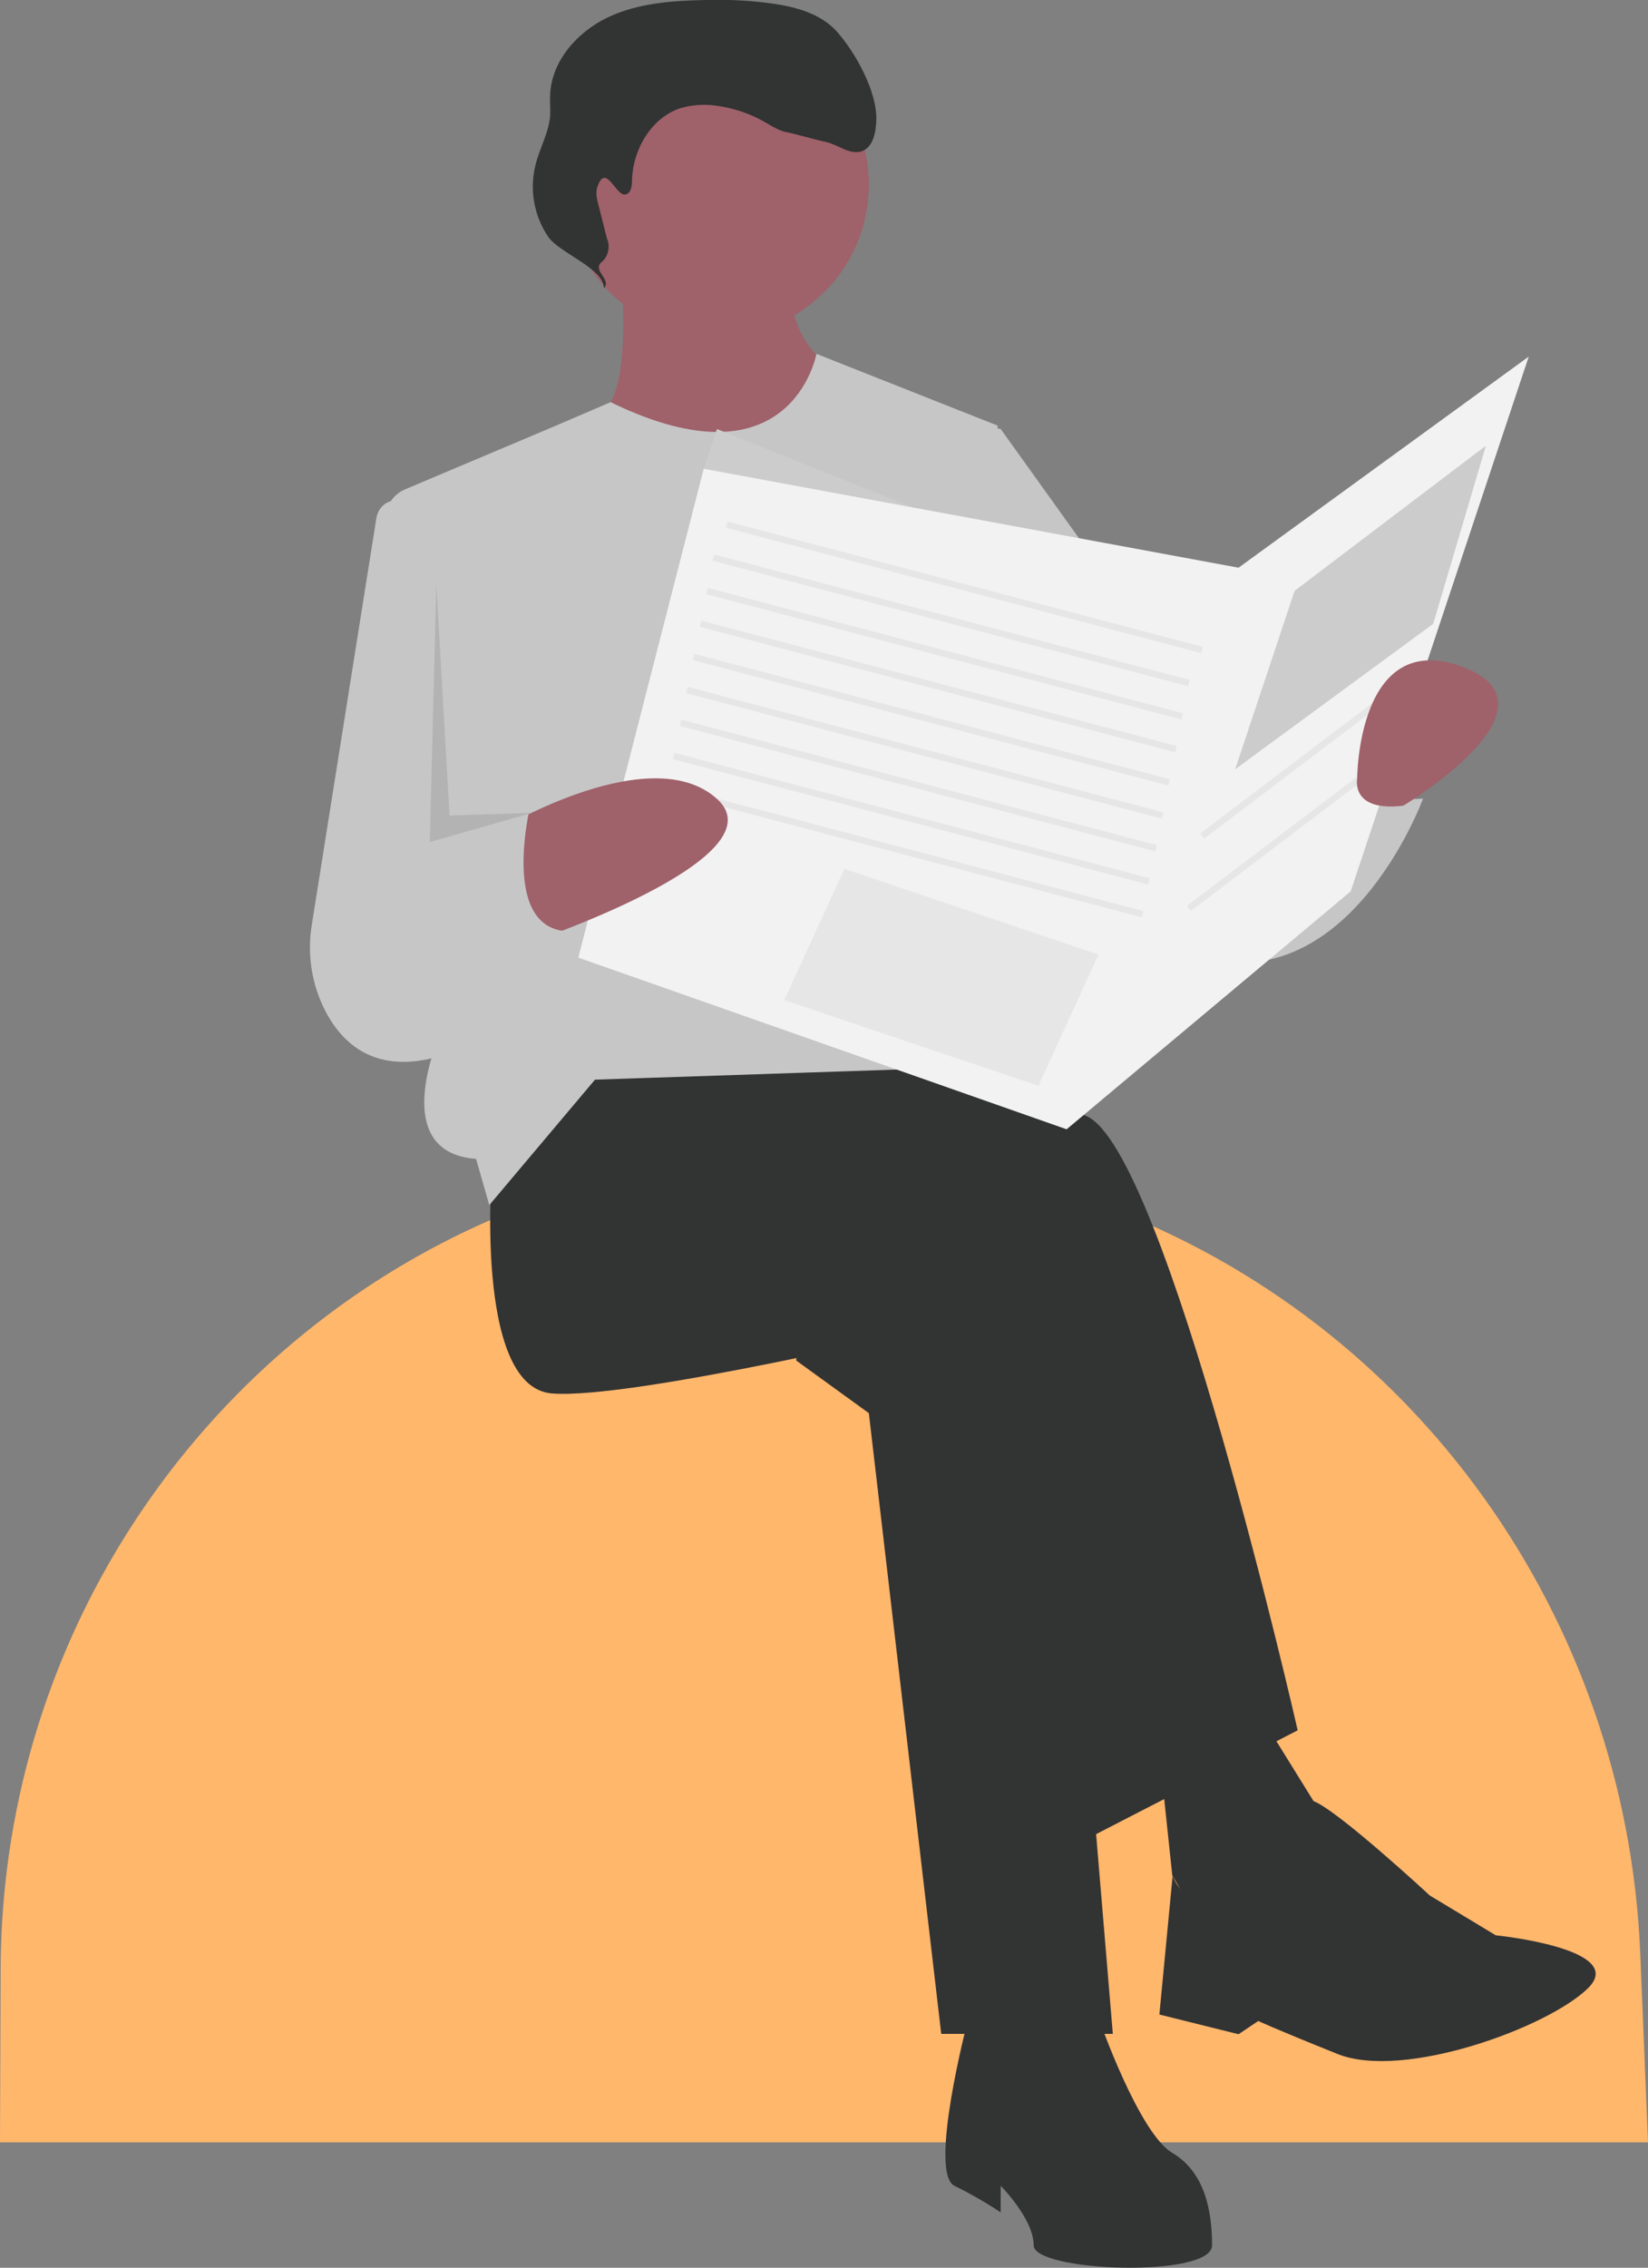 <?xml version="1.0" encoding="utf-8"?>
<!-- Generator: Adobe Illustrator 24.2.3, SVG Export Plug-In . SVG Version: 6.00 Build 0)  -->
<svg version="1.1" id="a751cec9-7d0e-4c8a-a2d9-3a6c65a20454"
	 xmlns="http://www.w3.org/2000/svg" xmlns:xlink="http://www.w3.org/1999/xlink" x="0px" y="0px" viewBox="0 0 485 667.1"
	 style="enable-background:new 0 0 485 667.1;" xml:space="preserve">
<rect x="0" y="0" width="485" height="667.1" fill="#808080" stroke="none"/>
<style type="text/css">
	.st0{fill:#FFB76C;}
	.st1{fill:#323333;}
	.st2{fill:#9F616A;}
	.st3{fill:#C6C6C6;}
	.st4{fill:#CCCCCC;}
	.st5{fill:#F2F2F2;}
	.st6{fill:#E6E6E6;}
	.st7{opacity:0.1;enable-background:new    ;}
</style>
<path class="st0" d="M485,630.2H0l0.2-51.4c0.6-130.1,104.4-237.3,234.5-239.5c1.4,0,2.8,0,4.2,0l0,0c29.3,0,58.3,5.2,85.8,15.4
	c92.1,34.3,153.8,121.4,158,219.5L485,630.2z"/>
<polygon class="st1" points="234.3,400.2 255.7,415.7 277,598.3 327.5,598.3 310.1,390.5 240.1,363.3 "/>
<path class="st1" d="M144.9,341.9c0,0-5.8,66.1,17.5,68s112.7-19.4,112.7-19.4L317.8,542l64.1-33c0,0-38.9-171-62.2-180.7
	s-101-29.1-101-29.1l-56.3,9.7L144.9,341.9z"/>
<path class="st1" d="M284.8,594.4c0,0-11.7,44.7-3.9,48.6c4.7,2.3,9.2,4.9,13.6,7.8V643c0,0,9.7,9.7,9.7,17.5s52.5,9.7,52.5,0
	s-1.9-21.4-11.7-27.2s-21.4-38.9-21.4-38.9L284.8,594.4z"/>
<polygon class="st1" points="341.1,514.8 345,551.7 358.6,575 391.7,538.1 366.4,497.3 "/>
<path class="st1" d="M372.2,551.7c0,0,7.2-24.5,14.3-21.9s34.3,27.8,34.3,27.8l19.4,11.7c0,0,38.9,3.9,27.2,15.5
	S413,612,393.6,604.2s-23.3-9.7-23.3-9.7l-5.8,3.9l-23.3-5.8l3.9-40.8C345,551.7,350.9,569.2,372.2,551.7z"/>
<circle class="st2" cx="211" cy="54.3" r="44.7"/>
<path class="st2" d="M182.8,80.6c0,0,3.9,40.8-7.8,40.8s1.9,50.5,33,50.5s42.7-60.2,42.7-60.2s-21.4-7.8-17.5-33
	S182.8,80.6,182.8,80.6z"/>
<path class="st3" d="M179.7,118.3l-16.3,7L119.1,144c-3.7,1.6-5.9,5.3-5.4,9.3L130.4,302c0,0-17.5,36.9,9.7,38.9l3.9,13.6l31.1-36.9
	l116.6-3.9l1.9-188.5l-53.3-21.1C240.2,104.2,233,144.3,179.7,118.3z"/>
<path class="st3" d="M125.5,149.5l-7.2-2.1c-3.1-0.9-6.4,0.9-7.3,4.1c-0.1,0.2-0.1,0.5-0.2,0.7l-19,119.6
	c-1.5,8.9-0.1,17.9,4.1,25.9c5.9,11.1,18.1,21.3,43.2,9.2l17.5-126.3L125.5,149.5z"/>
<path class="st3" d="M271.2,122.3l23.3,3.9l64.1,89.4l5.8,15.5l36.9-11.7c0,0-1.9,17.5,17.5,15.5c0,0-23.3,64.1-71.9,44.7
	s-64-77.6-64-77.6L271.2,122.3z"/>
<polygon class="st4" points="298.4,161.2 211,126.2 207.1,137.9 247.9,172.9 "/>
<path class="st1" d="M184.1,57.2c1.7-0.4,1.9-2.6,1.9-4.3c0.3-9.1,5.8-18.5,14.6-21.2c3.4-0.9,6.9-1.1,10.3-0.6
	c4.9,0.7,9.6,2.2,14,4.7c2.3,1.3,4.5,2.8,7.1,3.2c1.7,0.3,9.1,2.4,10.8,2.7c3.7,0.7,7.2,4,10.8,2.8c3.4-1.2,4.2-5.6,4.3-9.3
	c0.2-8.3-6.1-19.7-11.6-25.9c-4.2-4.7-10.5-6.8-16.7-7.9C222.3,0.2,215-0.2,207.7,0c-9.9,0.2-20.1,0.9-29,5.2S162.3,18,161.9,27.9
	c-0.1,2.1,0.1,4.1,0,6.2c-0.4,5-3.1,9.5-4.3,14.4c-1.8,7.2-0.5,14.9,3.7,21.1c3.3,4.9,16.5,9.3,16.4,15.2c2.4-2.5-3.2-5-0.9-7.5
	c2.2-1.7,2.9-4.7,1.8-7.2l-2.5-9.9c-0.5-1.8-0.9-3.8-0.2-5.5C178.4,47.9,181.3,57.9,184.1,57.2z"/>
<polygon class="st5" points="207.1,137.9 170.2,281.7 313.9,332.2 397.5,262.2 449.9,104.9 364.5,167 "/>
<rect x="282.9" y="100.5" transform="matrix(0.255 -0.967 0.967 0.255 44.282 403.173)" class="st6" width="1.9" height="144.7"/>
<rect x="279" y="110.2" transform="matrix(0.255 -0.967 0.967 0.255 31.973 406.643)" class="st6" width="1.9" height="144.7"/>
<rect x="277.1" y="120" transform="matrix(0.255 -0.967 0.967 0.255 21.109 412.123)" class="st6" width="1.9" height="144.7"/>
<rect x="275.2" y="129.7" transform="matrix(0.255 -0.967 0.967 0.255 10.311 417.444)" class="st6" width="1.9" height="144.7"/>
<rect x="273.2" y="139.4" transform="matrix(0.255 -0.967 0.967 0.255 -0.6 422.812)" class="st6" width="1.9" height="144.7"/>
<rect x="271.2" y="149.1" transform="matrix(0.255 -0.967 0.967 0.255 -11.398 428.133)" class="st6" width="1.9" height="144.7"/>
<rect x="269.3" y="158.8" transform="matrix(0.255 -0.967 0.967 0.255 -22.196 433.454)" class="st6" width="1.9" height="144.7"/>
<rect x="267.3" y="168.5" transform="matrix(0.255 -0.967 0.967 0.255 -33.107 438.822)" class="st6" width="1.9" height="144.7"/>
<rect x="265.4" y="178.2" transform="matrix(0.255 -0.967 0.967 0.255 -43.905 444.143)" class="st6" width="1.9" height="144.7"/>
<path class="st2" d="M147.9,243.6c0,0,43.7-26.1,63.1-8.6s-56.3,42.7-56.3,42.7L147.9,243.6z"/>
<path class="st3" d="M100.2,256.4l56.3-21.4c0,0-9.7,36.9,9.7,38.9l-27.2,33C139.1,306.9,84.7,306.9,100.2,256.4z"/>
<polygon class="st6" points="248.5,255.6 323.3,280.8 305.6,319.4 230.8,294.2 "/>
<polygon class="st4" points="381,173.8 437.3,131.1 421.8,183.5 363.5,226.3 "/>
<rect x="346.6" y="223.4" transform="matrix(0.797 -0.604 0.604 0.797 -57.925 276.459)" class="st6" width="70.7" height="1.9"/>
<rect x="342.7" y="244.7" transform="matrix(0.797 -0.604 0.604 0.797 -71.613 278.414)" class="st6" width="70.7" height="1.9"/>
<path class="st2" d="M413,237c0,0,48.6-29.1,17.5-40.8s-31.1,33-31.1,33S397.5,238.9,413,237z"/>
<polygon class="st7" points="128.4,171.9 126.5,247.7 156.6,239.1 132.3,239.9 "/>
</svg>
